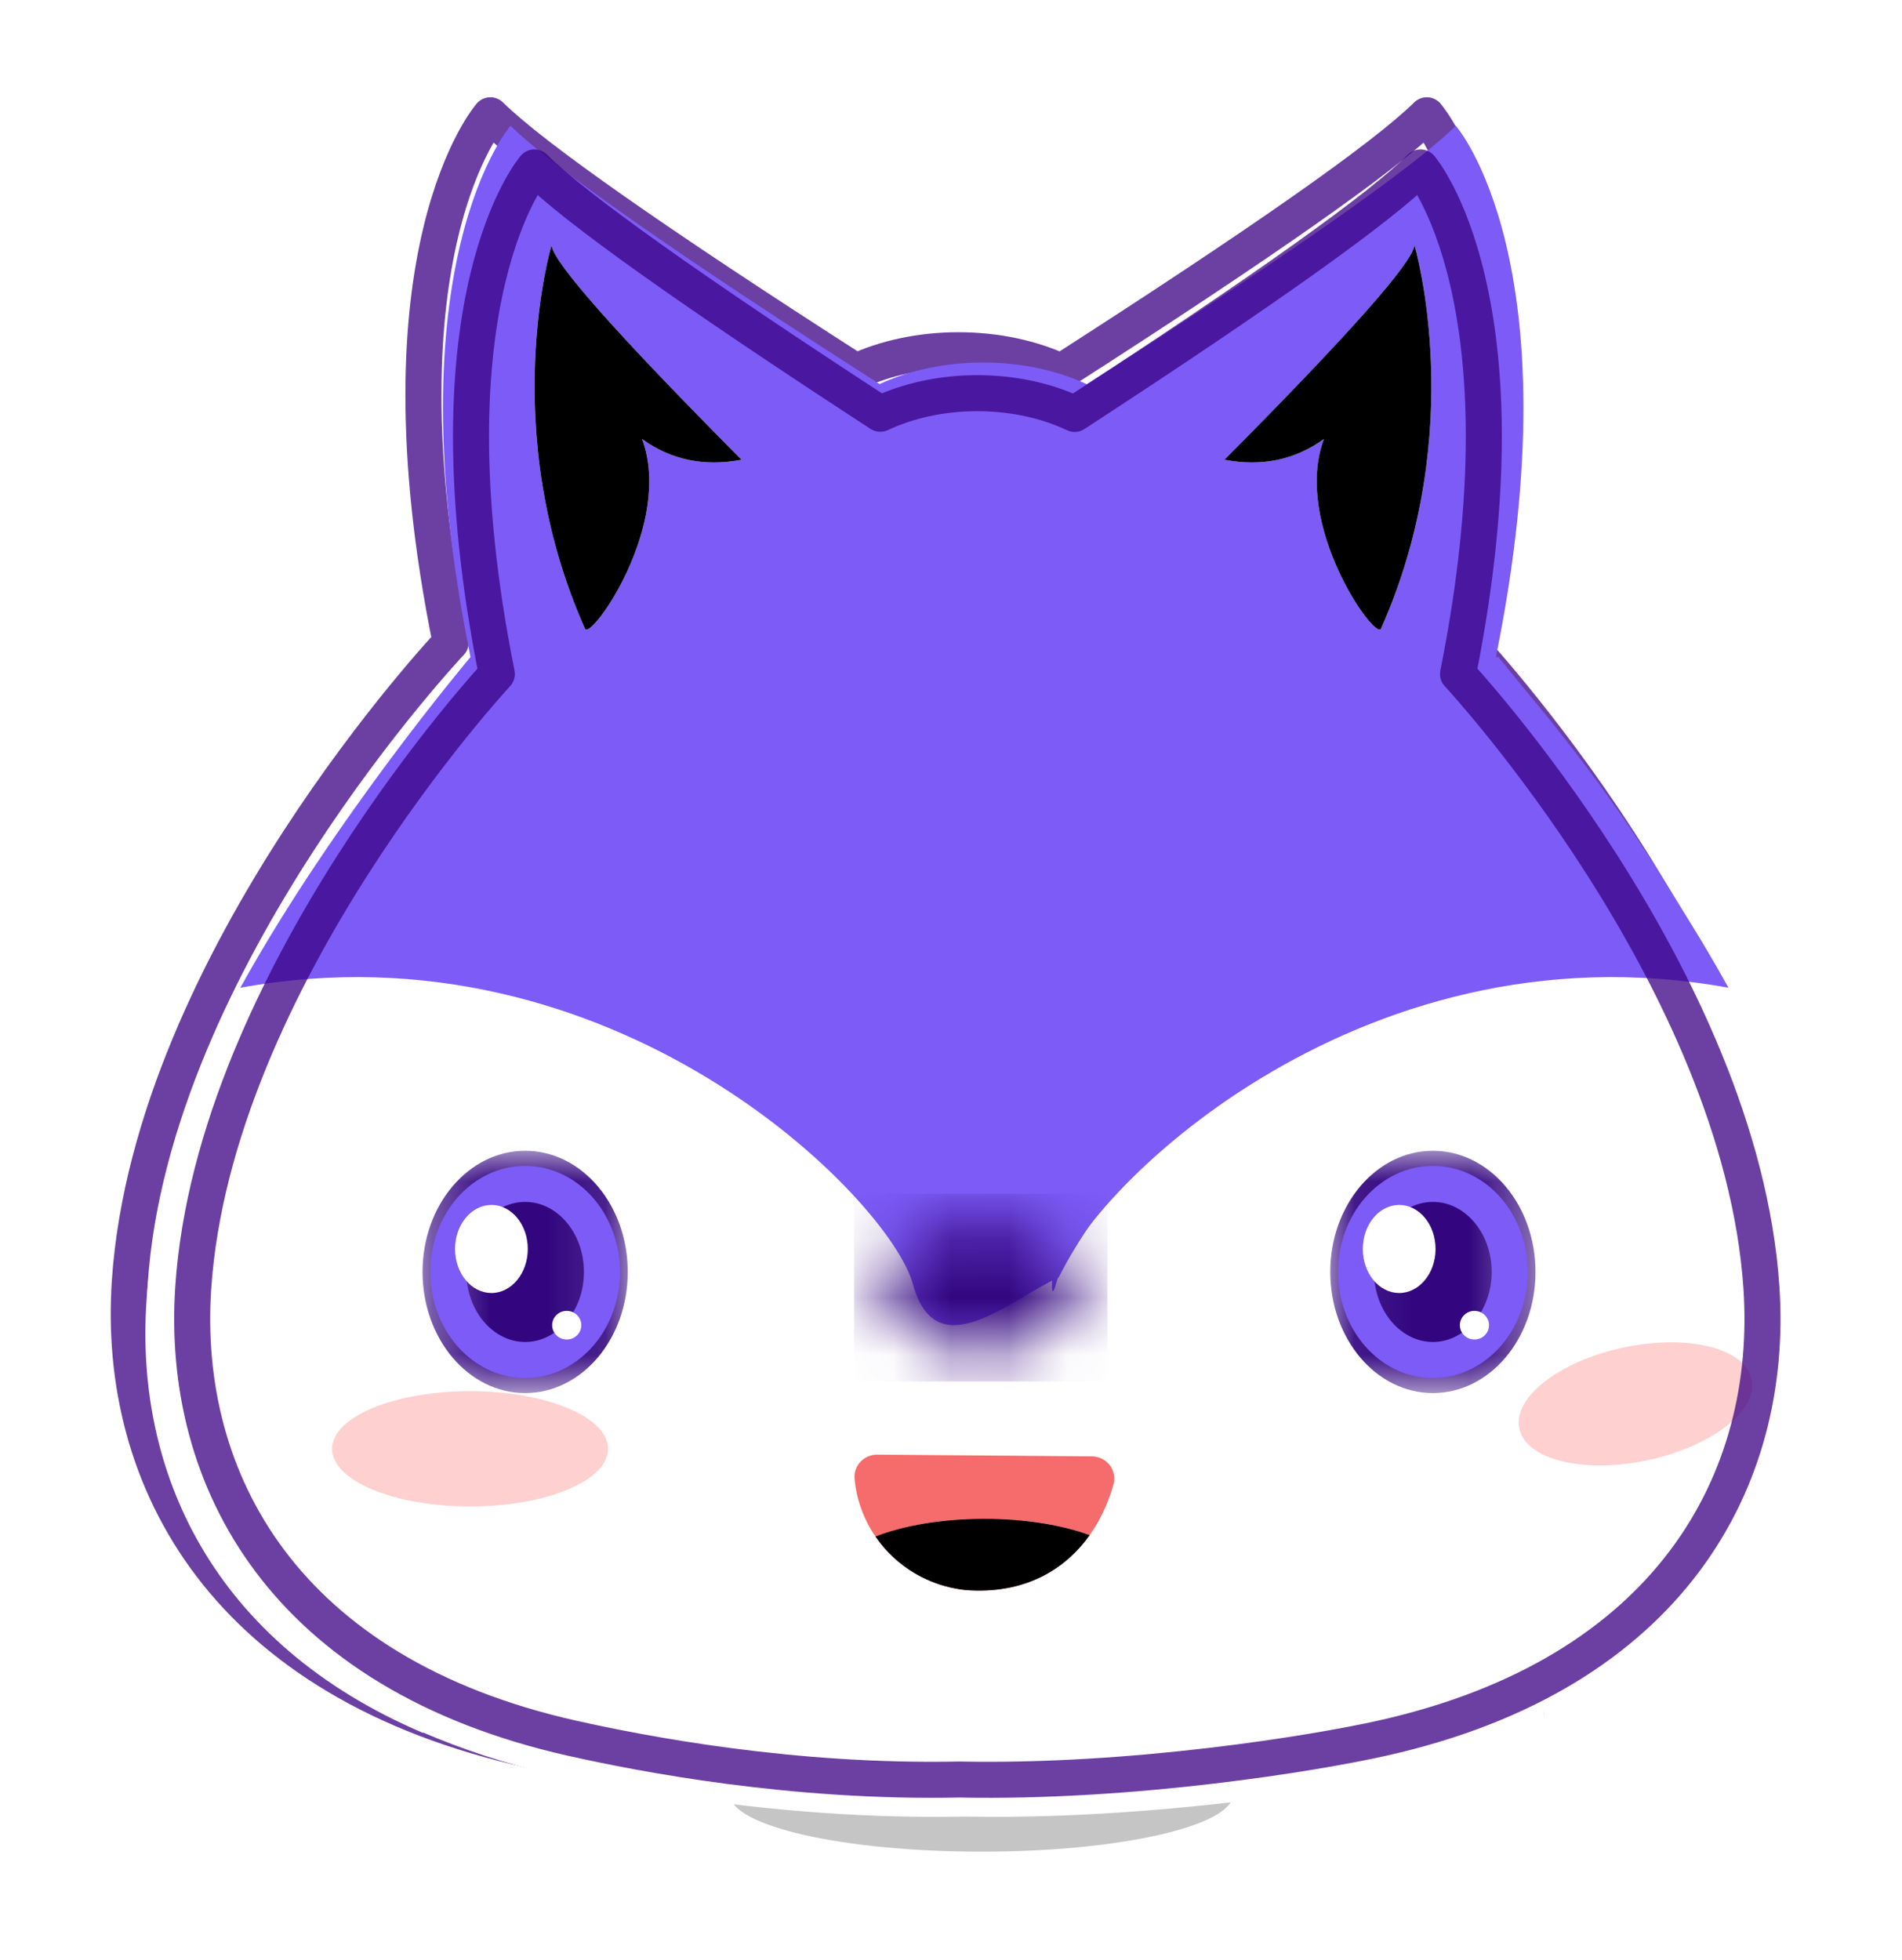 <svg xmlns="http://www.w3.org/2000/svg" width="33" height="34" fill="none" viewBox="0 0 33 34"><g filter="url(#filter0_f_46_3171)"><path fill="#000" fill-opacity=".227" d="M17.029 32.124C14.617 32.124 12.661 31.676 12.661 31.124C12.661 30.572 14.617 30.124 17.029 30.124C19.442 30.124 21.398 30.572 21.398 31.124C21.398 31.676 19.442 32.124 17.029 32.124Z"/></g><g filter="url(#filter1_f_46_3171)" opacity=".75"><path fill-rule="evenodd" stroke="#390083" stroke-linecap="round" stroke-linejoin="round" stroke-width=".625" d="M8.508 2C8.508 2 6.443 4.359 7.82 11.146C7.82 11.146 2.634 16.636 2.253 22.225C2.017 25.692 3.912 29.193 9.206 30.361C10.491 30.645 13.244 31.17 16.301 31.107C19.482 31.17 22.818 30.633 24.057 30.359C29.347 29.191 31.241 25.69 31.005 22.223C30.624 16.635 25.442 11.145 25.442 11.145C26.818 4.359 24.755 2 24.755 2C24.017 2.727 21.903 4.21 18.413 6.449C17.906 6.214 17.291 6.076 16.629 6.076C15.969 6.076 15.357 6.213 14.85 6.447C11.36 4.209 9.246 2.727 8.508 2Z" clip-rule="evenodd"/></g><path fill="#fff" fill-rule="evenodd" d="M26.806 29.429C26.799 29.638 26.787 29.849 26.77 30.063C30.429 28.504 31.77 25.521 31.568 22.562C31.42 20.396 30.555 18.244 29.546 16.416H28.861C26.102 16.535 19.977 17.456 17.045 22.557L16.643 22.331C16.643 22.331 12.24 15.633 5.314 16.416L4.572 16.458C3.595 17.983 2.69 20.397 2.542 22.564C2.34 25.521 3.681 28.504 7.339 30.064C7.339 30.061 7.339 30.058 7.339 30.056C7.995 30.337 8.762 30.599 9.572 30.779C10.041 30.884 10.714 31.005 11.516 31.133C11.515 31.133 11.515 31.132 11.515 31.132C12.927 31.357 14.763 31.555 16.724 31.515C18.844 31.557 21.033 31.336 22.635 31.101C22.635 31.1 22.636 31.1 22.636 31.1C23.452 30.979 24.114 30.87 24.536 30.776C25.352 30.594 26.11 30.337 26.77 30.052C26.795 29.735 26.809 29.424 26.813 29.118L26.806 29.429Z" clip-rule="evenodd"/><mask id="mask0_46_3171" width="4" height="6" x="23" y="19" maskUnits="userSpaceOnUse" style="mask-type:alpha"><path fill="#fff" d="M23.08 19.964H26.641V24.168H23.08V19.964Z"/></mask><g mask="url(#mask0_46_3171)"><path fill="#33067F" fill-rule="evenodd" d="M24.86 24.168C23.877 24.168 23.08 23.226 23.08 22.065C23.081 20.904 23.879 19.964 24.862 19.964C25.845 19.965 26.642 20.906 26.641 22.067C26.641 23.228 25.843 24.169 24.86 24.168Z" clip-rule="evenodd"/></g><g filter="url(#filter2_f_46_3171)"><path fill-rule="evenodd" stroke="#7D5BF7" stroke-width=".625" d="M24.86 23.594C24.124 23.593 23.528 22.909 23.528 22.066C23.529 21.222 24.126 20.538 24.862 20.539C25.598 20.539 26.194 21.223 26.194 22.067C26.193 22.91 25.596 23.594 24.86 23.594Z" clip-rule="evenodd"/></g><path fill="#fff" fill-rule="evenodd" d="M24.275 22.432C24.624 22.432 24.907 22.09 24.907 21.668C24.907 21.246 24.625 20.904 24.276 20.904C23.927 20.904 23.645 21.246 23.645 21.668C23.644 22.089 23.927 22.431 24.275 22.432Z" clip-rule="evenodd"/><path fill="#fff" fill-rule="evenodd" d="M25.582 23.239C25.722 23.239 25.835 23.127 25.835 22.99C25.835 22.853 25.722 22.742 25.582 22.742C25.443 22.741 25.329 22.853 25.329 22.99C25.329 23.127 25.442 23.239 25.582 23.239Z" clip-rule="evenodd"/><mask id="mask1_46_3171" width="4" height="6" x="7" y="19" maskUnits="userSpaceOnUse" style="mask-type:alpha"><path fill="#fff" d="M7.331 19.964H10.892V24.168H7.331V19.964Z"/></mask><g mask="url(#mask1_46_3171)"><path fill="#33067F" fill-rule="evenodd" d="M9.11 24.168C8.127 24.168 7.331 23.226 7.331 22.065C7.332 20.904 8.129 19.964 9.113 19.964C10.096 19.965 10.892 20.906 10.892 22.067C10.891 23.228 10.094 24.169 9.11 24.168Z" clip-rule="evenodd"/></g><g filter="url(#filter3_f_46_3171)"><path fill-rule="evenodd" stroke="#7D5BF7" stroke-width=".625" d="M9.111 23.594C8.375 23.593 7.778 22.909 7.779 22.066C7.779 21.222 8.376 20.538 9.112 20.539C9.848 20.539 10.444 21.223 10.444 22.067C10.444 22.91 9.847 23.594 9.111 23.594Z" clip-rule="evenodd"/></g><path fill="#fff" fill-rule="evenodd" d="M8.526 22.432C8.875 22.432 9.157 22.09 9.157 21.668C9.158 21.246 8.875 20.904 8.527 20.904C8.178 20.904 7.895 21.246 7.895 21.668C7.895 22.089 8.177 22.431 8.526 22.432Z" clip-rule="evenodd"/><path fill="#fff" fill-rule="evenodd" d="M9.833 23.239C9.973 23.239 10.086 23.127 10.086 22.99C10.086 22.853 9.973 22.742 9.833 22.742C9.693 22.741 9.58 22.853 9.58 22.99C9.58 23.127 9.693 23.239 9.833 23.239Z" clip-rule="evenodd"/><path fill="#F66B6B" fill-rule="evenodd" d="M18.905 26.633C18.95 26.57 18.991 26.505 19.03 26.439C19.157 26.222 19.253 25.989 19.319 25.751C19.387 25.508 19.2 25.268 18.943 25.266L15.221 25.236C14.991 25.234 14.807 25.427 14.827 25.652C14.859 26.019 14.988 26.363 15.19 26.657C15.676 26.467 16.343 26.35 17.079 26.35C17.784 26.35 18.425 26.457 18.905 26.633Z" clip-rule="evenodd"/><path fill="#E54545" d="M15.511 27.026C15.841 27.329 16.269 27.533 16.752 27.585C17.768 27.663 18.474 27.238 18.905 26.633C18.425 26.457 17.784 26.35 17.079 26.35C16.343 26.35 15.676 26.467 15.19 26.657C15.282 26.792 15.39 26.916 15.511 27.026Z"/><g filter="url(#filter4_i_46_3171)"><path fill="#000" d="M15.511 27.026C15.841 27.329 16.269 27.533 16.752 27.585C17.768 27.663 18.474 27.238 18.905 26.633C18.425 26.457 17.784 26.35 17.079 26.35C16.343 26.35 15.676 26.467 15.19 26.657C15.282 26.792 15.39 26.916 15.511 27.026Z"/></g><g filter="url(#filter5_f_46_3171)" opacity=".353"><path fill="#FF7A7A" d="M28.584 25.334C27.47 25.57 26.475 25.324 26.36 24.784C26.245 24.244 27.055 23.614 28.168 23.377C29.281 23.141 30.276 23.387 30.391 23.927C30.506 24.467 29.697 25.097 28.584 25.334Z"/></g><g filter="url(#filter6_f_46_3171)" opacity=".353"><path fill="#FF7A7A" d="M8.156 26.135C6.834 26.135 5.762 25.688 5.762 25.135C5.762 24.583 6.834 24.135 8.156 24.135C9.478 24.135 10.55 24.583 10.55 25.135C10.55 25.688 9.478 26.135 8.156 26.135Z"/></g><path fill="#7D5BF7" fill-rule="evenodd" d="M8.858 2.182C9.603 2.914 11.737 4.408 15.261 6.663C15.772 6.427 16.39 6.289 17.056 6.289C17.725 6.289 18.345 6.428 18.857 6.666C22.381 4.409 24.515 2.914 25.259 2.182C25.259 2.182 27.343 4.559 25.954 11.398C25.954 11.398 27.927 13.485 29.538 16.4C29.344 16.401 21.241 16.571 18.367 22.162C17.505 22.557 16.24 23.743 15.838 22.275C15.436 20.806 10.665 15.95 4.17 17.136C5.783 14.216 8.163 11.399 8.163 11.399C6.773 4.559 8.858 2.182 8.858 2.182Z" clip-rule="evenodd"/><path fill="#7D5BF7" fill-rule="evenodd" d="M18.321 22.275C18.724 20.806 23.494 15.95 29.989 17.136C28.376 14.216 25.996 11.399 25.996 11.399C19.126 11.77 17.919 23.743 18.321 22.275Z" clip-rule="evenodd"/><path fill="#fff" d="M12.866 7.976C12.216 8.099 11.64 7.978 11.14 7.616C11.688 9.092 10.259 11.105 10.151 10.909C8.614 7.462 9.569 4.255 9.569 4.255C9.601 4.556 10.7 5.796 12.866 7.976Z"/><g filter="url(#filter7_i_46_3171)"><path fill="#000" d="M12.866 7.976C12.216 8.099 11.64 7.978 11.14 7.616C11.688 9.092 10.259 11.105 10.151 10.909C8.614 7.462 9.569 4.255 9.569 4.255C9.601 4.556 10.7 5.796 12.866 7.976Z"/></g><path fill="#fff" d="M23.959 10.909C23.851 11.105 22.422 9.092 22.97 7.616C22.47 7.978 21.894 8.099 21.244 7.976C23.41 5.796 24.509 4.556 24.541 4.255C24.541 4.255 25.496 7.462 23.959 10.909Z"/><g filter="url(#filter8_i_46_3171)"><path fill="#000" d="M23.959 10.909C23.851 11.105 22.422 9.092 22.97 7.616C22.47 7.978 21.894 8.099 21.244 7.976C23.41 5.796 24.509 4.556 24.541 4.255C24.541 4.255 25.496 7.462 23.959 10.909Z"/></g><mask id="mask2_46_3171" width="4" height="3" x="15" y="21" maskUnits="userSpaceOnUse" style="mask-type:alpha"><path fill="#fff" d="M18.666 22.337C18.666 22.94 17.927 23.429 17.016 23.429C16.104 23.429 15.365 22.94 15.365 22.337C15.365 21.733 16.104 21.245 17.016 21.245C17.927 21.245 18.666 21.733 18.666 22.337Z"/></mask><g mask="url(#mask2_46_3171)"><path fill="#33067F" fill-rule="evenodd" d="M19.214 23.966H14.818V20.708H19.214V23.966Z" clip-rule="evenodd"/></g><g filter="url(#filter9_f_46_3171)" opacity=".75"><path fill-rule="evenodd" stroke="#390083" stroke-linecap="round" stroke-linejoin="round" stroke-width=".625" d="M9.272 2.905C9.272 2.905 7.317 5.172 8.62 11.693C8.62 11.693 3.713 16.968 3.353 22.338C3.129 25.669 4.923 29.034 9.932 30.157C11.148 30.429 13.753 30.933 16.646 30.872C19.657 30.934 22.814 30.417 23.986 30.154C28.992 29.032 30.785 25.668 30.561 22.337C30.2 16.967 25.297 11.693 25.297 11.693C26.599 5.172 24.646 2.905 24.646 2.905C23.948 3.604 21.948 5.029 18.645 7.181C18.165 6.954 17.583 6.821 16.957 6.821C16.332 6.821 15.753 6.953 15.273 7.178C11.971 5.028 9.97 3.604 9.272 2.905Z" clip-rule="evenodd"/></g><defs><filter id="filter0_f_46_3171" width="10.661" height="3.924" x="11.699" y="29.162" color-interpolation-filters="sRGB" filterUnits="userSpaceOnUse"><feFlood flood-opacity="0" result="BackgroundImageFix"/><feBlend in="SourceGraphic" in2="BackgroundImageFix" mode="normal" result="shape"/><feGaussianBlur result="effect1_foregroundBlur_46_3171" stdDeviation=".481"/></filter><filter id="filter1_f_46_3171" width="31.724" height="32.045" x=".767" y=".533" color-interpolation-filters="sRGB" filterUnits="userSpaceOnUse"><feFlood flood-opacity="0" result="BackgroundImageFix"/><feBlend in="SourceGraphic" in2="BackgroundImageFix" mode="normal" result="shape"/><feGaussianBlur result="effect1_foregroundBlur_46_3171" stdDeviation=".577"/></filter><filter id="filter2_f_46_3171" width="3.946" height="4.336" x="22.888" y="19.898" color-interpolation-filters="sRGB" filterUnits="userSpaceOnUse"><feFlood flood-opacity="0" result="BackgroundImageFix"/><feBlend in="SourceGraphic" in2="BackgroundImageFix" mode="normal" result="shape"/><feGaussianBlur result="effect1_foregroundBlur_46_3171" stdDeviation=".164"/></filter><filter id="filter3_f_46_3171" width="3.946" height="4.336" x="7.138" y="19.898" color-interpolation-filters="sRGB" filterUnits="userSpaceOnUse"><feFlood flood-opacity="0" result="BackgroundImageFix"/><feBlend in="SourceGraphic" in2="BackgroundImageFix" mode="normal" result="shape"/><feGaussianBlur result="effect1_foregroundBlur_46_3171" stdDeviation=".164"/></filter><filter id="filter4_i_46_3171" width="3.715" height="1.244" x="15.19" y="26.35" color-interpolation-filters="sRGB" filterUnits="userSpaceOnUse"><feFlood flood-opacity="0" result="BackgroundImageFix"/><feBlend in="SourceGraphic" in2="BackgroundImageFix" mode="normal" result="shape"/><feColorMatrix in="SourceAlpha" result="hardAlpha" type="matrix" values="0 0 0 0 0 0 0 0 0 0 0 0 0 0 0 0 0 0 127 0"/><feOffset/><feGaussianBlur stdDeviation=".5"/><feComposite in2="hardAlpha" k2="-1" k3="1" operator="arithmetic"/><feColorMatrix type="matrix" values="0 0 0 0 0.646 0 0 0 0 0.169 0 0 0 0 0.169 0 0 0 0.5 0"/><feBlend in2="shape" mode="normal" result="effect1_innerShadow_46_3171"/></filter><filter id="filter5_f_46_3171" width="5.015" height="3.098" x="25.868" y="22.806" color-interpolation-filters="sRGB" filterUnits="userSpaceOnUse"><feFlood flood-opacity="0" result="BackgroundImageFix"/><feBlend in="SourceGraphic" in2="BackgroundImageFix" mode="normal" result="shape"/><feGaussianBlur result="effect1_foregroundBlur_46_3171" stdDeviation=".24"/></filter><filter id="filter6_f_46_3171" width="5.75" height="2.962" x="5.281" y="23.654" color-interpolation-filters="sRGB" filterUnits="userSpaceOnUse"><feFlood flood-opacity="0" result="BackgroundImageFix"/><feBlend in="SourceGraphic" in2="BackgroundImageFix" mode="normal" result="shape"/><feGaussianBlur result="effect1_foregroundBlur_46_3171" stdDeviation=".24"/></filter><filter id="filter7_i_46_3171" width="3.59" height="6.667" x="9.276" y="4.255" color-interpolation-filters="sRGB" filterUnits="userSpaceOnUse"><feFlood flood-opacity="0" result="BackgroundImageFix"/><feBlend in="SourceGraphic" in2="BackgroundImageFix" mode="normal" result="shape"/><feColorMatrix in="SourceAlpha" result="hardAlpha" type="matrix" values="0 0 0 0 0 0 0 0 0 0 0 0 0 0 0 0 0 0 127 0"/><feOffset/><feGaussianBlur stdDeviation=".5"/><feComposite in2="hardAlpha" k2="-1" k3="1" operator="arithmetic"/><feColorMatrix type="matrix" values="0 0 0 0 0.49 0 0 0 0 0.357 0 0 0 0 0.969 0 0 0 1 0"/><feBlend in2="shape" mode="normal" result="effect1_innerShadow_46_3171"/></filter><filter id="filter8_i_46_3171" width="3.59" height="6.666" x="21.244" y="4.255" color-interpolation-filters="sRGB" filterUnits="userSpaceOnUse"><feFlood flood-opacity="0" result="BackgroundImageFix"/><feBlend in="SourceGraphic" in2="BackgroundImageFix" mode="normal" result="shape"/><feColorMatrix in="SourceAlpha" result="hardAlpha" type="matrix" values="0 0 0 0 0 0 0 0 0 0 0 0 0 0 0 0 0 0 127 0"/><feOffset/><feGaussianBlur stdDeviation=".5"/><feComposite in2="hardAlpha" k2="-1" k3="1" operator="arithmetic"/><feColorMatrix type="matrix" values="0 0 0 0 0.49 0 0 0 0 0.357 0 0 0 0 0.969 0 0 0 1 0"/><feBlend in2="shape" mode="normal" result="effect1_innerShadow_46_3171"/></filter><filter id="filter9_f_46_3171" width="30.179" height="30.906" x="1.867" y="1.438" color-interpolation-filters="sRGB" filterUnits="userSpaceOnUse"><feFlood flood-opacity="0" result="BackgroundImageFix"/><feBlend in="SourceGraphic" in2="BackgroundImageFix" mode="normal" result="shape"/><feGaussianBlur result="effect1_foregroundBlur_46_3171" stdDeviation=".577"/></filter></defs></svg>